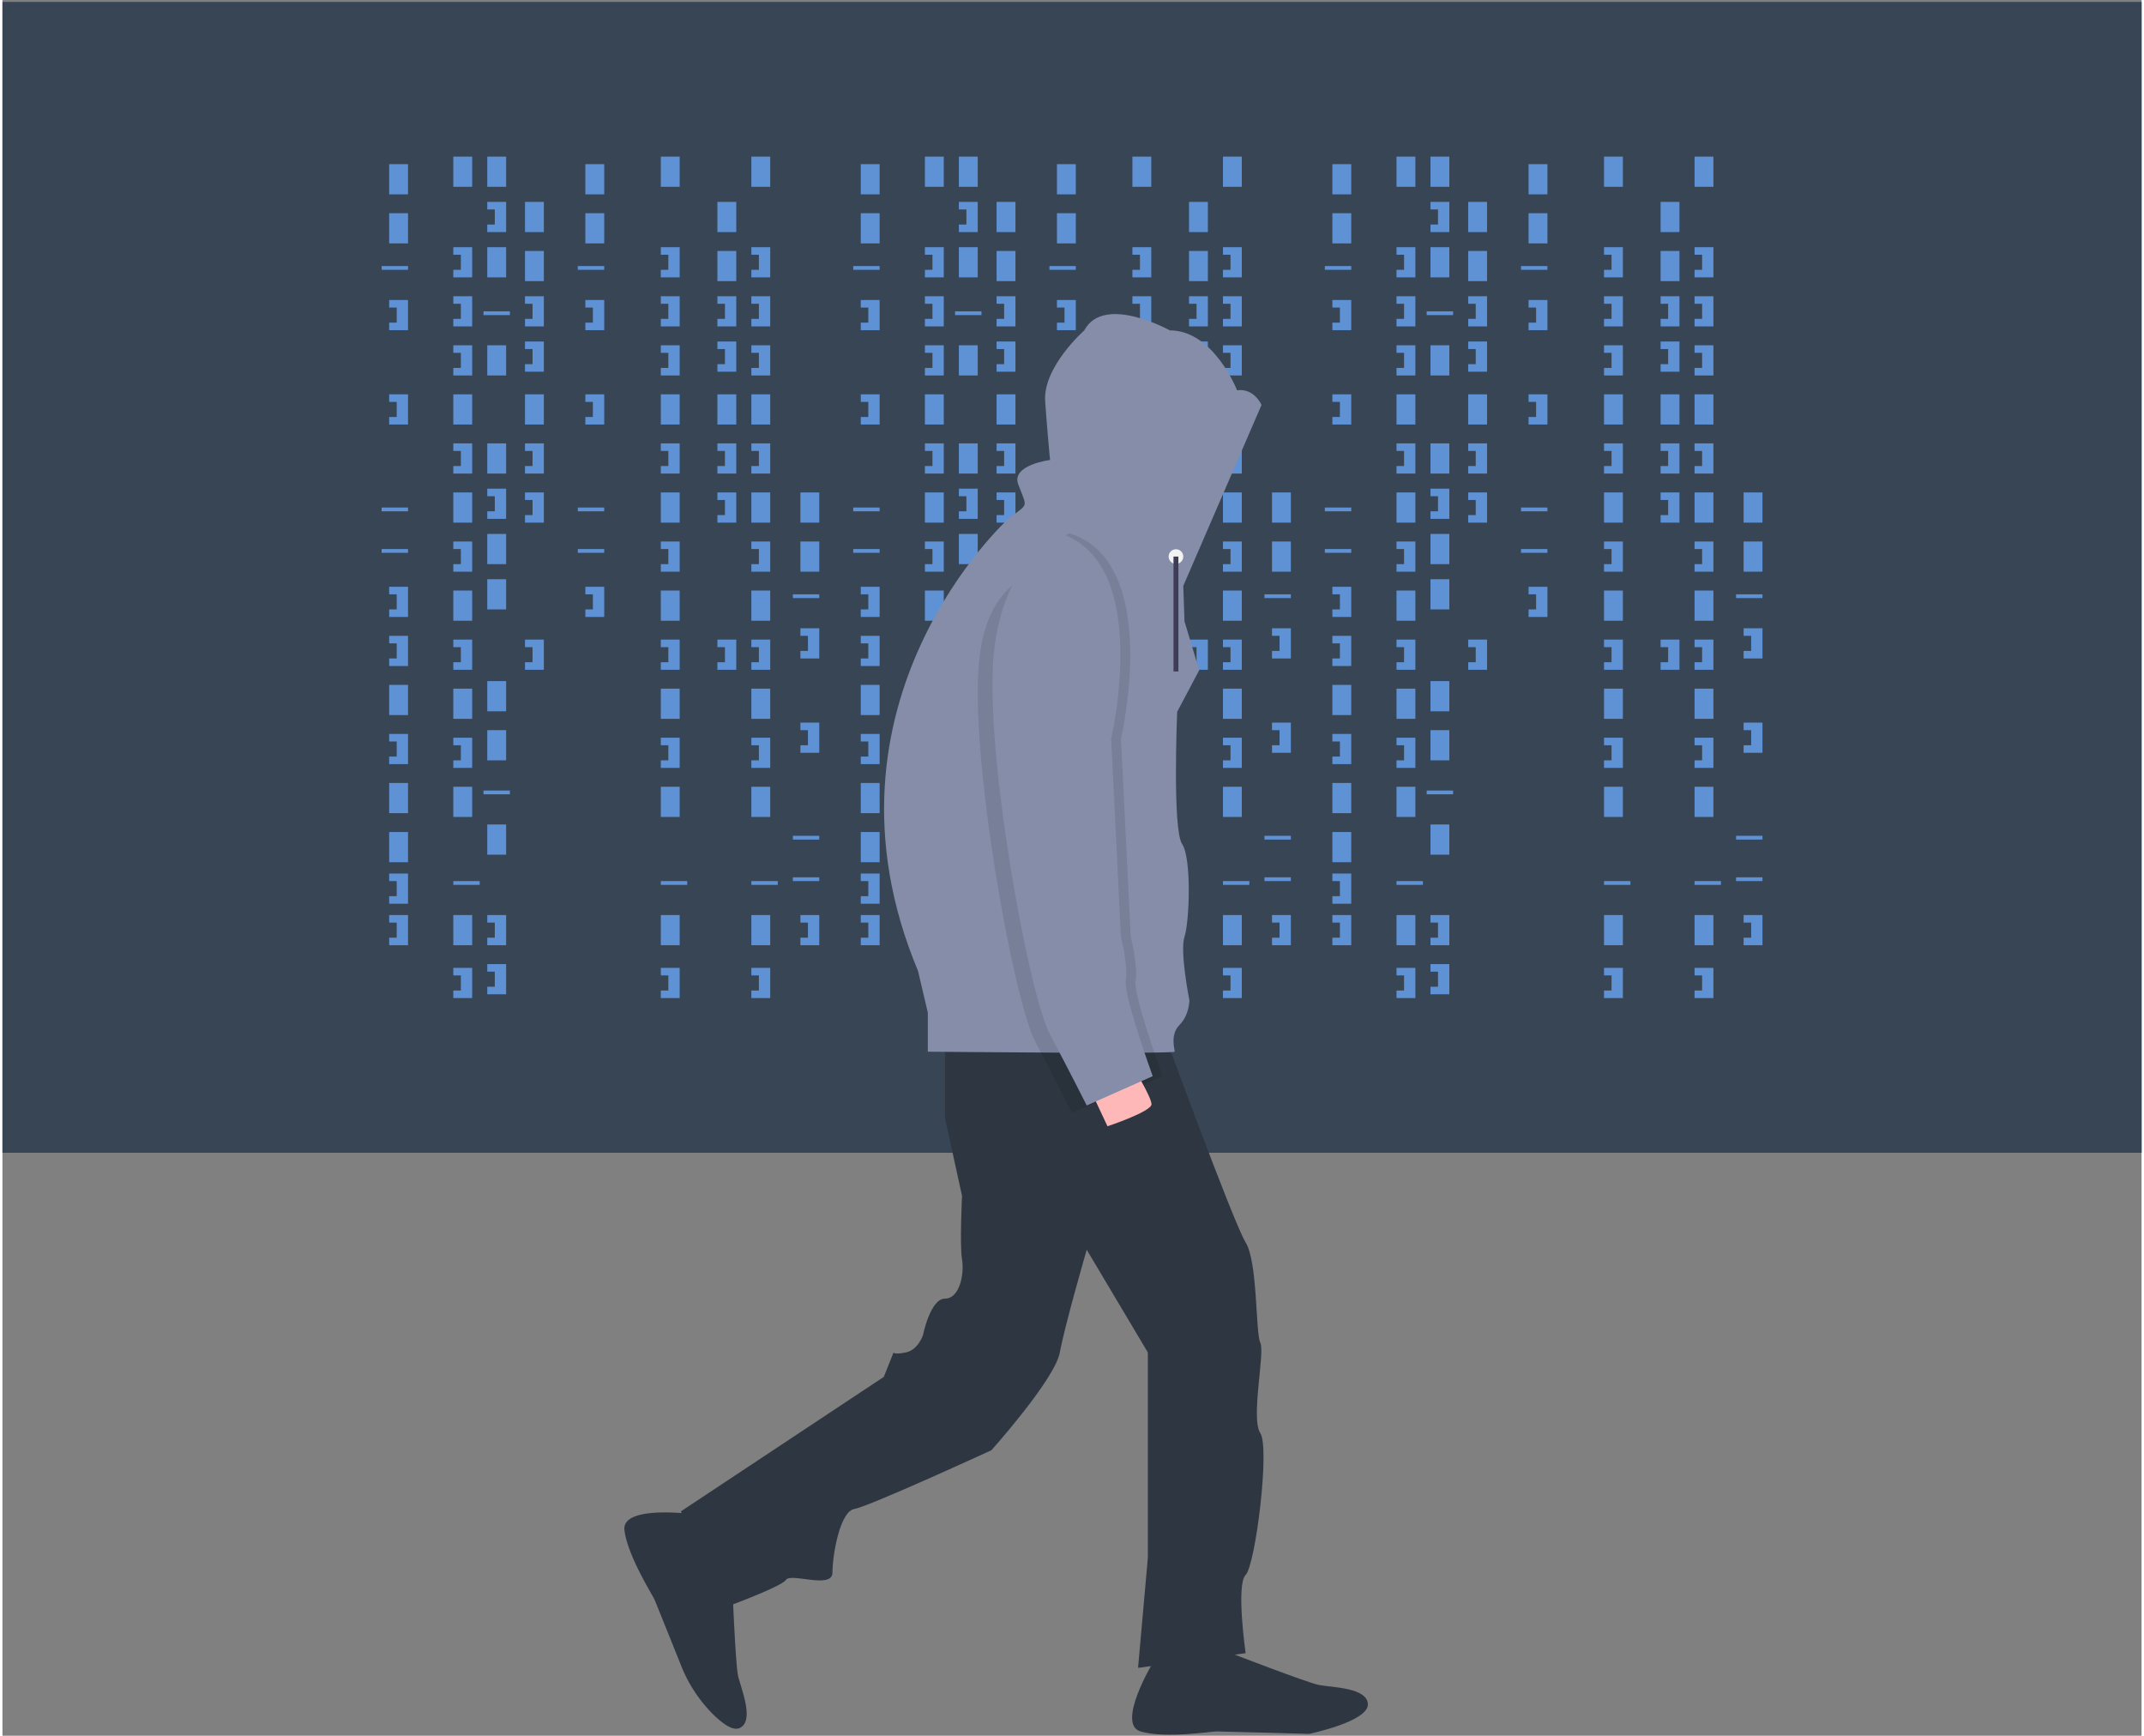 <?xml version="1.0" encoding="utf-8"?>
<svg id="a3f4169a-5e5e-4255-abcc-1b8759c50498" width="876" height="709.089" viewBox="0 -0.782 874.96 709.871" xmlns="http://www.w3.org/2000/svg">
  <rect x="0" y="-0.782" width="874.96" height="709.871" fill="#808080" stroke="none"/>
  <title>hacker_mind</title>
  <rect width="875" height="470.679" style="fill: rgb(56, 69, 85);">
    <title>Screen</title>
  </rect>
  <g style="">
    <title>Fragments</title>
    <rect x="158.179" y="66.358" width="7.716" height="12.346" style="fill: rgb(94, 146, 213);"/>
    <rect x="184.414" y="63.272" width="7.716" height="12.346" style="fill: rgb(94, 146, 213);"/>
    <rect x="198.302" y="63.272" width="7.716" height="12.346" style="fill: rgb(94, 146, 213);"/>
    <rect x="198.302" y="100.309" width="7.716" height="12.346" style="fill: rgb(94, 146, 213);"/>
    <rect x="213.735" y="81.79" width="7.716" height="12.346" style="fill: rgb(94, 146, 213);"/>
    <rect x="213.735" y="101.852" width="7.716" height="12.346" style="fill: rgb(94, 146, 213);"/>
    <rect x="198.302" y="140.432" width="7.716" height="12.346" style="fill: rgb(94, 146, 213);"/>
    <rect x="213.735" y="160.494" width="7.716" height="12.346" style="fill: rgb(94, 146, 213);"/>
    <rect x="198.302" y="236.111" width="7.716" height="12.346" style="fill: rgb(94, 146, 213);"/>
    <rect x="184.414" y="160.494" width="7.716" height="12.346" style="fill: rgb(94, 146, 213);"/>
    <rect x="158.179" y="86.42" width="7.716" height="12.346" style="fill: rgb(94, 146, 213);"/>
    <rect x="158.179" y="279.321" width="7.716" height="12.346" style="fill: rgb(94, 146, 213);"/>
    <rect x="158.179" y="319.444" width="7.716" height="12.346" style="fill: rgb(94, 146, 213);"/>
    <rect x="158.179" y="339.506" width="7.716" height="12.346" style="fill: rgb(94, 146, 213);"/>
    <rect x="155.093" y="108.025" width="10.802" height="1.543" style="fill: rgb(94, 146, 213);"/>
    <rect x="196.759" y="126.543" width="10.802" height="1.543" style="fill: rgb(94, 146, 213);"/>
    <rect x="155.093" y="206.79" width="10.802" height="1.543" style="fill: rgb(94, 146, 213);"/>
    <rect x="155.093" y="223.765" width="10.802" height="1.543" style="fill: rgb(94, 146, 213);"/>
    <rect x="196.759" y="322.531" width="10.802" height="1.543" style="fill: rgb(94, 146, 213);"/>
    <rect x="184.414" y="359.568" width="10.802" height="1.543" style="fill: rgb(94, 146, 213);"/>
    <polygon points="158.179 121.914 158.179 125 161.265 125 161.265 131.173 158.179 131.173 158.179 134.259 165.895 134.259 165.895 121.914 158.179 121.914" style="fill: rgb(94, 146, 213);"/>
    <polygon points="184.414 100.309 184.414 103.395 187.5 103.395 187.5 109.568 184.414 109.568 184.414 112.654 192.13 112.654 192.13 100.309 184.414 100.309" style="fill: rgb(94, 146, 213);"/>
    <polygon points="213.735 120.37 213.735 123.457 216.821 123.457 216.821 129.63 213.735 129.63 213.735 132.716 221.451 132.716 221.451 120.37 213.735 120.37" style="fill: rgb(94, 146, 213);"/>
    <polygon points="213.735 180.556 213.735 183.642 216.821 183.642 216.821 189.815 213.735 189.815 213.735 192.901 221.451 192.901 221.451 180.556 213.735 180.556" style="fill: rgb(94, 146, 213);"/>
    <polygon points="213.735 200.617 213.735 203.704 216.821 203.704 216.821 209.877 213.735 209.877 213.735 212.963 221.451 212.963 221.451 200.617 213.735 200.617" style="fill: rgb(94, 146, 213);"/>
    <polygon points="213.735 138.889 213.735 141.975 216.821 141.975 216.821 148.148 213.735 148.148 213.735 151.235 221.451 151.235 221.451 138.889 213.735 138.889" style="fill: rgb(94, 146, 213);"/>
    <polygon points="198.302 81.79 198.302 84.877 201.389 84.877 201.389 91.049 198.302 91.049 198.302 94.136 206.019 94.136 206.019 81.79 198.302 81.79" style="fill: rgb(94, 146, 213);"/>
    <rect x="198.302" y="180.556" width="7.716" height="12.346" style="fill: rgb(94, 146, 213);"/>
    <rect x="198.302" y="217.593" width="7.716" height="12.346" style="fill: rgb(94, 146, 213);"/>
    <polygon points="198.302 199.074 198.302 202.16 201.389 202.16 201.389 208.333 198.302 208.333 198.302 211.42 206.019 211.42 206.019 199.074 198.302 199.074" style="fill: rgb(94, 146, 213);"/>
    <polygon points="184.414 120.37 184.414 123.457 187.5 123.457 187.5 129.63 184.414 129.63 184.414 132.716 192.13 132.716 192.13 120.37 184.414 120.37" style="fill: rgb(94, 146, 213);"/>
    <polygon points="184.414 140.432 184.414 143.519 187.5 143.519 187.5 149.691 184.414 149.691 184.414 152.778 192.13 152.778 192.13 140.432 184.414 140.432" style="fill: rgb(94, 146, 213);"/>
    <rect x="184.414" y="200.617" width="7.716" height="12.346" style="fill: rgb(94, 146, 213);"/>
    <polygon points="184.414 180.556 184.414 183.642 187.5 183.642 187.5 189.815 184.414 189.815 184.414 192.901 192.13 192.901 192.13 180.556 184.414 180.556" style="fill: rgb(94, 146, 213);"/>
    <rect x="184.414" y="240.741" width="7.716" height="12.346" style="fill: rgb(94, 146, 213);"/>
    <polygon points="184.414 220.679 184.414 223.765 187.5 223.765 187.5 229.938 184.414 229.938 184.414 233.025 192.13 233.025 192.13 220.679 184.414 220.679" style="fill: rgb(94, 146, 213);"/>
    <rect x="184.414" y="280.864" width="7.716" height="12.346" style="fill: rgb(94, 146, 213);"/>
    <rect x="198.302" y="277.778" width="7.716" height="12.346" style="fill: rgb(94, 146, 213);"/>
    <polygon points="184.414 260.802 184.414 263.889 187.5 263.889 187.5 270.062 184.414 270.062 184.414 273.148 192.13 273.148 192.13 260.802 184.414 260.802" style="fill: rgb(94, 146, 213);"/>
    <polygon points="213.735 260.802 213.735 263.889 216.821 263.889 216.821 270.062 213.735 270.062 213.735 273.148 221.451 273.148 221.451 260.802 213.735 260.802" style="fill: rgb(94, 146, 213);"/>
    <rect x="292.438" y="81.79" width="7.716" height="12.346" style="fill: rgb(94, 146, 213);"/>
    <rect x="292.438" y="101.852" width="7.716" height="12.346" style="fill: rgb(94, 146, 213);"/>
    <rect x="292.438" y="160.494" width="7.716" height="12.346" style="fill: rgb(94, 146, 213);"/>
    <polygon points="292.438 120.37 292.438 123.457 295.525 123.457 295.525 129.63 292.438 129.63 292.438 132.716 300.154 132.716 300.154 120.37 292.438 120.37" style="fill: rgb(94, 146, 213);"/>
    <polygon points="292.438 180.556 292.438 183.642 295.525 183.642 295.525 189.815 292.438 189.815 292.438 192.901 300.154 192.901 300.154 180.556 292.438 180.556" style="fill: rgb(94, 146, 213);"/>
    <polygon points="292.438 200.617 292.438 203.704 295.525 203.704 295.525 209.877 292.438 209.877 292.438 212.963 300.154 212.963 300.154 200.617 292.438 200.617" style="fill: rgb(94, 146, 213);"/>
    <polygon points="292.438 138.889 292.438 141.975 295.525 141.975 295.525 148.148 292.438 148.148 292.438 151.235 300.154 151.235 300.154 138.889 292.438 138.889" style="fill: rgb(94, 146, 213);"/>
    <polygon points="292.438 260.802 292.438 263.889 295.525 263.889 295.525 270.062 292.438 270.062 292.438 273.148 300.154 273.148 300.154 260.802 292.438 260.802" style="fill: rgb(94, 146, 213);"/>
    <rect x="184.414" y="320.988" width="7.716" height="12.346" style="fill: rgb(94, 146, 213);"/>
    <rect x="198.302" y="297.84" width="7.716" height="12.346" style="fill: rgb(94, 146, 213);"/>
    <rect x="184.414" y="373.457" width="7.716" height="12.346" style="fill: rgb(94, 146, 213);"/>
    <rect x="198.302" y="336.42" width="7.716" height="12.346" style="fill: rgb(94, 146, 213);"/>
    <polygon points="184.414 300.926 184.414 304.012 187.5 304.012 187.5 310.185 184.414 310.185 184.414 313.272 192.13 313.272 192.13 300.926 184.414 300.926" style="fill: rgb(94, 146, 213);"/>
    <polygon points="184.414 395.062 184.414 398.148 187.5 398.148 187.5 404.321 184.414 404.321 184.414 407.407 192.13 407.407 192.13 395.062 184.414 395.062" style="fill: rgb(94, 146, 213);"/>
    <rect x="269.29" y="63.272" width="7.716" height="12.346" style="fill: rgb(94, 146, 213);"/>
    <rect x="269.29" y="160.494" width="7.716" height="12.346" style="fill: rgb(94, 146, 213);"/>
    <rect x="269.29" y="359.568" width="10.802" height="1.543" style="fill: rgb(94, 146, 213);"/>
    <polygon points="269.29 100.309 269.29 103.395 272.377 103.395 272.377 109.568 269.29 109.568 269.29 112.654 277.006 112.654 277.006 100.309 269.29 100.309" style="fill: rgb(94, 146, 213);"/>
    <polygon points="269.29 120.37 269.29 123.457 272.377 123.457 272.377 129.63 269.29 129.63 269.29 132.716 277.006 132.716 277.006 120.37 269.29 120.37" style="fill: rgb(94, 146, 213);"/>
    <polygon points="269.29 140.432 269.29 143.519 272.377 143.519 272.377 149.691 269.29 149.691 269.29 152.778 277.006 152.778 277.006 140.432 269.29 140.432" style="fill: rgb(94, 146, 213);"/>
    <rect x="269.29" y="200.617" width="7.716" height="12.346" style="fill: rgb(94, 146, 213);"/>
    <polygon points="269.29 180.556 269.29 183.642 272.377 183.642 272.377 189.815 269.29 189.815 269.29 192.901 277.006 192.901 277.006 180.556 269.29 180.556" style="fill: rgb(94, 146, 213);"/>
    <rect x="269.29" y="240.741" width="7.716" height="12.346" style="fill: rgb(94, 146, 213);"/>
    <polygon points="269.29 220.679 269.29 223.765 272.377 223.765 272.377 229.938 269.29 229.938 269.29 233.025 277.006 233.025 277.006 220.679 269.29 220.679" style="fill: rgb(94, 146, 213);"/>
    <rect x="269.29" y="280.864" width="7.716" height="12.346" style="fill: rgb(94, 146, 213);"/>
    <polygon points="269.29 260.802 269.29 263.889 272.377 263.889 272.377 270.062 269.29 270.062 269.29 273.148 277.006 273.148 277.006 260.802 269.29 260.802" style="fill: rgb(94, 146, 213);"/>
    <rect x="269.29" y="320.988" width="7.716" height="12.346" style="fill: rgb(94, 146, 213);"/>
    <rect x="269.29" y="373.457" width="7.716" height="12.346" style="fill: rgb(94, 146, 213);"/>
    <polygon points="269.29 300.926 269.29 304.012 272.377 304.012 272.377 310.185 269.29 310.185 269.29 313.272 277.006 313.272 277.006 300.926 269.29 300.926" style="fill: rgb(94, 146, 213);"/>
    <polygon points="269.29 395.062 269.29 398.148 272.377 398.148 272.377 404.321 269.29 404.321 269.29 407.407 277.006 407.407 277.006 395.062 269.29 395.062" style="fill: rgb(94, 146, 213);"/>
    <rect x="306.327" y="63.272" width="7.716" height="12.346" style="fill: rgb(94, 146, 213);"/>
    <rect x="306.327" y="160.494" width="7.716" height="12.346" style="fill: rgb(94, 146, 213);"/>
    <rect x="306.327" y="359.568" width="10.802" height="1.543" style="fill: rgb(94, 146, 213);"/>
    <polygon points="306.327 100.309 306.327 103.395 309.414 103.395 309.414 109.568 306.327 109.568 306.327 112.654 314.043 112.654 314.043 100.309 306.327 100.309" style="fill: rgb(94, 146, 213);"/>
    <polygon points="306.327 120.37 306.327 123.457 309.414 123.457 309.414 129.63 306.327 129.63 306.327 132.716 314.043 132.716 314.043 120.37 306.327 120.37" style="fill: rgb(94, 146, 213);"/>
    <polygon points="306.327 140.432 306.327 143.519 309.414 143.519 309.414 149.691 306.327 149.691 306.327 152.778 314.043 152.778 314.043 140.432 306.327 140.432" style="fill: rgb(94, 146, 213);"/>
    <rect x="306.327" y="200.617" width="7.716" height="12.346" style="fill: rgb(94, 146, 213);"/>
    <polygon points="306.327 180.556 306.327 183.642 309.414 183.642 309.414 189.815 306.327 189.815 306.327 192.901 314.043 192.901 314.043 180.556 306.327 180.556" style="fill: rgb(94, 146, 213);"/>
    <rect x="306.327" y="240.741" width="7.716" height="12.346" style="fill: rgb(94, 146, 213);"/>
    <polygon points="306.327 220.679 306.327 223.765 309.414 223.765 309.414 229.938 306.327 229.938 306.327 233.025 314.043 233.025 314.043 220.679 306.327 220.679" style="fill: rgb(94, 146, 213);"/>
    <rect x="306.327" y="280.864" width="7.716" height="12.346" style="fill: rgb(94, 146, 213);"/>
    <polygon points="306.327 260.802 306.327 263.889 309.414 263.889 309.414 270.062 306.327 270.062 306.327 273.148 314.043 273.148 314.043 260.802 306.327 260.802" style="fill: rgb(94, 146, 213);"/>
    <rect x="306.327" y="320.988" width="7.716" height="12.346" style="fill: rgb(94, 146, 213);"/>
    <rect x="306.327" y="373.457" width="7.716" height="12.346" style="fill: rgb(94, 146, 213);"/>
    <polygon points="306.327 300.926 306.327 304.012 309.414 304.012 309.414 310.185 306.327 310.185 306.327 313.272 314.043 313.272 314.043 300.926 306.327 300.926" style="fill: rgb(94, 146, 213);"/>
    <polygon points="306.327 395.062 306.327 398.148 309.414 398.148 309.414 404.321 306.327 404.321 306.327 407.407 314.043 407.407 314.043 395.062 306.327 395.062" style="fill: rgb(94, 146, 213);"/>
    <polygon points="198.302 373.457 198.302 376.543 201.389 376.543 201.389 382.716 198.302 382.716 198.302 385.802 206.019 385.802 206.019 373.457 198.302 373.457" style="fill: rgb(94, 146, 213);"/>
    <polygon points="198.302 393.519 198.302 396.605 201.389 396.605 201.389 402.778 198.302 402.778 198.302 405.864 206.019 405.864 206.019 393.519 198.302 393.519" style="fill: rgb(94, 146, 213);"/>
    <polygon points="158.179 160.494 158.179 163.58 161.265 163.58 161.265 169.753 158.179 169.753 158.179 172.84 165.895 172.84 165.895 160.494 158.179 160.494" style="fill: rgb(94, 146, 213);"/>
    <polygon points="158.179 239.198 158.179 242.284 161.265 242.284 161.265 248.457 158.179 248.457 158.179 251.543 165.895 251.543 165.895 239.198 158.179 239.198" style="fill: rgb(94, 146, 213);"/>
    <polygon points="158.179 259.259 158.179 262.346 161.265 262.346 161.265 268.519 158.179 268.519 158.179 271.605 165.895 271.605 165.895 259.259 158.179 259.259" style="fill: rgb(94, 146, 213);"/>
    <polygon points="158.179 299.383 158.179 302.469 161.265 302.469 161.265 308.642 158.179 308.642 158.179 311.728 165.895 311.728 165.895 299.383 158.179 299.383" style="fill: rgb(94, 146, 213);"/>
    <polygon points="158.179 356.481 158.179 359.568 161.265 359.568 161.265 365.741 158.179 365.741 158.179 368.827 165.895 368.827 165.895 356.481 158.179 356.481" style="fill: rgb(94, 146, 213);"/>
    <polygon points="158.179 373.457 158.179 376.543 161.265 376.543 161.265 382.716 158.179 382.716 158.179 385.802 165.895 385.802 165.895 373.457 158.179 373.457" style="fill: rgb(94, 146, 213);"/>
    <rect x="238.426" y="66.358" width="7.716" height="12.346" style="fill: rgb(94, 146, 213);"/>
    <rect x="238.426" y="86.42" width="7.716" height="12.346" style="fill: rgb(94, 146, 213);"/>
    <rect x="235.34" y="108.025" width="10.802" height="1.543" style="fill: rgb(94, 146, 213);"/>
    <rect x="235.34" y="206.79" width="10.802" height="1.543" style="fill: rgb(94, 146, 213);"/>
    <rect x="235.34" y="223.765" width="10.802" height="1.543" style="fill: rgb(94, 146, 213);"/>
    <polygon points="238.426 121.914 238.426 125 241.512 125 241.512 131.173 238.426 131.173 238.426 134.259 246.142 134.259 246.142 121.914 238.426 121.914" style="fill: rgb(94, 146, 213);"/>
    <polygon points="238.426 160.494 238.426 163.58 241.512 163.58 241.512 169.753 238.426 169.753 238.426 172.84 246.142 172.84 246.142 160.494 238.426 160.494" style="fill: rgb(94, 146, 213);"/>
    <polygon points="238.426 239.198 238.426 242.284 241.512 242.284 241.512 248.457 238.426 248.457 238.426 251.543 246.142 251.543 246.142 239.198 238.426 239.198" style="fill: rgb(94, 146, 213);"/>
    <rect x="326.389" y="200.617" width="7.716" height="12.346" style="fill: rgb(94, 146, 213);"/>
    <rect x="326.389" y="220.679" width="7.716" height="12.346" style="fill: rgb(94, 146, 213);"/>
    <rect x="323.302" y="242.284" width="10.802" height="1.543" style="fill: rgb(94, 146, 213);"/>
    <rect x="323.302" y="341.049" width="10.802" height="1.543" style="fill: rgb(94, 146, 213);"/>
    <rect x="323.302" y="358.025" width="10.802" height="1.543" style="fill: rgb(94, 146, 213);"/>
    <polygon points="326.389 256.173 326.389 259.259 329.475 259.259 329.475 265.432 326.389 265.432 326.389 268.519 334.105 268.519 334.105 256.173 326.389 256.173" style="fill: rgb(94, 146, 213);"/>
    <polygon points="326.389 294.753 326.389 297.84 329.475 297.84 329.475 304.012 326.389 304.012 326.389 307.099 334.105 307.099 334.105 294.753 326.389 294.753" style="fill: rgb(94, 146, 213);"/>
    <polygon points="326.389 373.457 326.389 376.543 329.475 376.543 329.475 382.716 326.389 382.716 326.389 385.802 334.105 385.802 334.105 373.457 326.389 373.457" style="fill: rgb(94, 146, 213);"/>
    <rect x="351.08" y="66.358" width="7.716" height="12.346" style="fill: rgb(94, 146, 213);"/>
    <rect x="377.315" y="63.272" width="7.716" height="12.346" style="fill: rgb(94, 146, 213);"/>
    <rect x="391.204" y="63.272" width="7.716" height="12.346" style="fill: rgb(94, 146, 213);"/>
    <rect x="391.204" y="100.309" width="7.716" height="12.346" style="fill: rgb(94, 146, 213);"/>
    <rect x="406.636" y="81.79" width="7.716" height="12.346" style="fill: rgb(94, 146, 213);"/>
    <rect x="406.636" y="101.852" width="7.716" height="12.346" style="fill: rgb(94, 146, 213);"/>
    <rect x="391.204" y="140.432" width="7.716" height="12.346" style="fill: rgb(94, 146, 213);"/>
    <rect x="406.636" y="160.494" width="7.716" height="12.346" style="fill: rgb(94, 146, 213);"/>
    <rect x="391.204" y="236.111" width="7.716" height="12.346" style="fill: rgb(94, 146, 213);"/>
    <rect x="377.315" y="160.494" width="7.716" height="12.346" style="fill: rgb(94, 146, 213);"/>
    <rect x="351.08" y="86.42" width="7.716" height="12.346" style="fill: rgb(94, 146, 213);"/>
    <rect x="351.08" y="279.321" width="7.716" height="12.346" style="fill: rgb(94, 146, 213);"/>
    <rect x="351.08" y="319.444" width="7.716" height="12.346" style="fill: rgb(94, 146, 213);"/>
    <rect x="351.08" y="339.506" width="7.716" height="12.346" style="fill: rgb(94, 146, 213);"/>
    <rect x="347.994" y="108.025" width="10.802" height="1.543" style="fill: rgb(94, 146, 213);"/>
    <rect x="389.66" y="126.543" width="10.802" height="1.543" style="fill: rgb(94, 146, 213);"/>
    <rect x="347.994" y="206.79" width="10.802" height="1.543" style="fill: rgb(94, 146, 213);"/>
    <rect x="347.994" y="223.765" width="10.802" height="1.543" style="fill: rgb(94, 146, 213);"/>
    <rect x="389.66" y="322.531" width="10.802" height="1.543" style="fill: rgb(94, 146, 213);"/>
    <rect x="377.315" y="359.568" width="10.802" height="1.543" style="fill: rgb(94, 146, 213);"/>
    <polygon points="351.08 121.914 351.08 125 354.167 125 354.167 131.173 351.08 131.173 351.08 134.259 358.796 134.259 358.796 121.914 351.08 121.914" style="fill: rgb(94, 146, 213);"/>
    <polygon points="377.315 100.309 377.315 103.395 380.401 103.395 380.401 109.568 377.315 109.568 377.315 112.654 385.031 112.654 385.031 100.309 377.315 100.309" style="fill: rgb(94, 146, 213);"/>
    <polygon points="406.636 120.37 406.636 123.457 409.722 123.457 409.722 129.63 406.636 129.63 406.636 132.716 414.352 132.716 414.352 120.37 406.636 120.37" style="fill: rgb(94, 146, 213);"/>
    <polygon points="406.636 180.556 406.636 183.642 409.722 183.642 409.722 189.815 406.636 189.815 406.636 192.901 414.352 192.901 414.352 180.556 406.636 180.556" style="fill: rgb(94, 146, 213);"/>
    <polygon points="406.636 200.617 406.636 203.704 409.722 203.704 409.722 209.877 406.636 209.877 406.636 212.963 414.352 212.963 414.352 200.617 406.636 200.617" style="fill: rgb(94, 146, 213);"/>
    <polygon points="406.636 138.889 406.636 141.975 409.722 141.975 409.722 148.148 406.636 148.148 406.636 151.235 414.352 151.235 414.352 138.889 406.636 138.889" style="fill: rgb(94, 146, 213);"/>
    <polygon points="391.204 81.79 391.204 84.877 394.29 84.877 394.29 91.049 391.204 91.049 391.204 94.136 398.92 94.136 398.92 81.79 391.204 81.79" style="fill: rgb(94, 146, 213);"/>
    <rect x="391.204" y="180.556" width="7.716" height="12.346" style="fill: rgb(94, 146, 213);"/>
    <rect x="391.204" y="217.593" width="7.716" height="12.346" style="fill: rgb(94, 146, 213);"/>
    <polygon points="391.204 199.074 391.204 202.16 394.29 202.16 394.29 208.333 391.204 208.333 391.204 211.42 398.92 211.42 398.92 199.074 391.204 199.074" style="fill: rgb(94, 146, 213);"/>
    <polygon points="377.315 120.37 377.315 123.457 380.401 123.457 380.401 129.63 377.315 129.63 377.315 132.716 385.031 132.716 385.031 120.37 377.315 120.37" style="fill: rgb(94, 146, 213);"/>
    <polygon points="377.315 140.432 377.315 143.519 380.401 143.519 380.401 149.691 377.315 149.691 377.315 152.778 385.031 152.778 385.031 140.432 377.315 140.432" style="fill: rgb(94, 146, 213);"/>
    <rect x="377.315" y="200.617" width="7.716" height="12.346" style="fill: rgb(94, 146, 213);"/>
    <polygon points="377.315 180.556 377.315 183.642 380.401 183.642 380.401 189.815 377.315 189.815 377.315 192.901 385.031 192.901 385.031 180.556 377.315 180.556" style="fill: rgb(94, 146, 213);"/>
    <rect x="377.315" y="240.741" width="7.716" height="12.346" style="fill: rgb(94, 146, 213);"/>
    <polygon points="377.315 220.679 377.315 223.765 380.401 223.765 380.401 229.938 377.315 229.938 377.315 233.025 385.031 233.025 385.031 220.679 377.315 220.679" style="fill: rgb(94, 146, 213);"/>
    <rect x="377.315" y="280.864" width="7.716" height="12.346" style="fill: rgb(94, 146, 213);"/>
    <rect x="391.204" y="277.778" width="7.716" height="12.346" style="fill: rgb(94, 146, 213);"/>
    <polygon points="377.315 260.802 377.315 263.889 380.401 263.889 380.401 270.062 377.315 270.062 377.315 273.148 385.031 273.148 385.031 260.802 377.315 260.802" style="fill: rgb(94, 146, 213);"/>
    <polygon points="406.636 260.802 406.636 263.889 409.722 263.889 409.722 270.062 406.636 270.062 406.636 273.148 414.352 273.148 414.352 260.802 406.636 260.802" style="fill: rgb(94, 146, 213);"/>
    <rect x="485.34" y="81.79" width="7.716" height="12.346" style="fill: rgb(94, 146, 213);"/>
    <rect x="485.34" y="101.852" width="7.716" height="12.346" style="fill: rgb(94, 146, 213);"/>
    <rect x="485.34" y="160.494" width="7.716" height="12.346" style="fill: rgb(94, 146, 213);"/>
    <polygon points="485.34 120.37 485.34 123.457 488.426 123.457 488.426 129.63 485.34 129.63 485.34 132.716 493.056 132.716 493.056 120.37 485.34 120.37" style="fill: rgb(94, 146, 213);"/>
    <polygon points="485.34 180.556 485.34 183.642 488.426 183.642 488.426 189.815 485.34 189.815 485.34 192.901 493.056 192.901 493.056 180.556 485.34 180.556" style="fill: rgb(94, 146, 213);"/>
    <polygon points="485.34 200.617 485.34 203.704 488.426 203.704 488.426 209.877 485.34 209.877 485.34 212.963 493.056 212.963 493.056 200.617 485.34 200.617" style="fill: rgb(94, 146, 213);"/>
    <polygon points="485.34 138.889 485.34 141.975 488.426 141.975 488.426 148.148 485.34 148.148 485.34 151.235 493.056 151.235 493.056 138.889 485.34 138.889" style="fill: rgb(94, 146, 213);"/>
    <polygon points="485.34 260.802 485.34 263.889 488.426 263.889 488.426 270.062 485.34 270.062 485.34 273.148 493.056 273.148 493.056 260.802 485.34 260.802" style="fill: rgb(94, 146, 213);"/>
    <rect x="377.315" y="320.988" width="7.716" height="12.346" style="fill: rgb(94, 146, 213);"/>
    <rect x="391.204" y="297.84" width="7.716" height="12.346" style="fill: rgb(94, 146, 213);"/>
    <rect x="377.315" y="373.457" width="7.716" height="12.346" style="fill: rgb(94, 146, 213);"/>
    <rect x="391.204" y="336.42" width="7.716" height="12.346" style="fill: rgb(94, 146, 213);"/>
    <polygon points="377.315 300.926 377.315 304.012 380.401 304.012 380.401 310.185 377.315 310.185 377.315 313.272 385.031 313.272 385.031 300.926 377.315 300.926" style="fill: rgb(94, 146, 213);"/>
    <polygon points="377.315 395.062 377.315 398.148 380.401 398.148 380.401 404.321 377.315 404.321 377.315 407.407 385.031 407.407 385.031 395.062 377.315 395.062" style="fill: rgb(94, 146, 213);"/>
    <rect x="462.191" y="63.272" width="7.716" height="12.346" style="fill: rgb(94, 146, 213);"/>
    <rect x="462.191" y="160.494" width="7.716" height="12.346" style="fill: rgb(94, 146, 213);"/>
    <rect x="462.191" y="359.568" width="10.802" height="1.543" style="fill: rgb(94, 146, 213);"/>
    <polygon points="462.191 100.309 462.191 103.395 465.278 103.395 465.278 109.568 462.191 109.568 462.191 112.654 469.907 112.654 469.907 100.309 462.191 100.309" style="fill: rgb(94, 146, 213);"/>
    <polygon points="462.191 120.37 462.191 123.457 465.278 123.457 465.278 129.63 462.191 129.63 462.191 132.716 469.907 132.716 469.907 120.37 462.191 120.37" style="fill: rgb(94, 146, 213);"/>
    <polygon points="462.191 140.432 462.191 143.519 465.278 143.519 465.278 149.691 462.191 149.691 462.191 152.778 469.907 152.778 469.907 140.432 462.191 140.432" style="fill: rgb(94, 146, 213);"/>
    <rect x="462.191" y="200.617" width="7.716" height="12.346" style="fill: rgb(94, 146, 213);"/>
    <polygon points="462.191 180.556 462.191 183.642 465.278 183.642 465.278 189.815 462.191 189.815 462.191 192.901 469.907 192.901 469.907 180.556 462.191 180.556" style="fill: rgb(94, 146, 213);"/>
    <rect x="462.191" y="240.741" width="7.716" height="12.346" style="fill: rgb(94, 146, 213);"/>
    <polygon points="462.191 220.679 462.191 223.765 465.278 223.765 465.278 229.938 462.191 229.938 462.191 233.025 469.907 233.025 469.907 220.679 462.191 220.679" style="fill: rgb(94, 146, 213);"/>
    <rect x="462.191" y="280.864" width="7.716" height="12.346" style="fill: rgb(94, 146, 213);"/>
    <polygon points="462.191 260.802 462.191 263.889 465.278 263.889 465.278 270.062 462.191 270.062 462.191 273.148 469.907 273.148 469.907 260.802 462.191 260.802" style="fill: rgb(94, 146, 213);"/>
    <rect x="462.191" y="320.988" width="7.716" height="12.346" style="fill: rgb(94, 146, 213);"/>
    <rect x="462.191" y="373.457" width="7.716" height="12.346" style="fill: rgb(94, 146, 213);"/>
    <polygon points="462.191 300.926 462.191 304.012 465.278 304.012 465.278 310.185 462.191 310.185 462.191 313.272 469.907 313.272 469.907 300.926 462.191 300.926" style="fill: rgb(94, 146, 213);"/>
    <polygon points="462.191 395.062 462.191 398.148 465.278 398.148 465.278 404.321 462.191 404.321 462.191 407.407 469.907 407.407 469.907 395.062 462.191 395.062" style="fill: rgb(94, 146, 213);"/>
    <rect x="499.228" y="63.272" width="7.716" height="12.346" style="fill: rgb(94, 146, 213);"/>
    <rect x="499.228" y="160.494" width="7.716" height="12.346" style="fill: rgb(94, 146, 213);"/>
    <rect x="499.228" y="359.568" width="10.802" height="1.543" style="fill: rgb(94, 146, 213);"/>
    <polygon points="499.228 100.309 499.228 103.395 502.315 103.395 502.315 109.568 499.228 109.568 499.228 112.654 506.944 112.654 506.944 100.309 499.228 100.309" style="fill: rgb(94, 146, 213);"/>
    <polygon points="499.228 120.37 499.228 123.457 502.315 123.457 502.315 129.63 499.228 129.63 499.228 132.716 506.944 132.716 506.944 120.37 499.228 120.37" style="fill: rgb(94, 146, 213);"/>
    <polygon points="499.228 140.432 499.228 143.519 502.315 143.519 502.315 149.691 499.228 149.691 499.228 152.778 506.944 152.778 506.944 140.432 499.228 140.432" style="fill: rgb(94, 146, 213);"/>
    <rect x="499.228" y="200.617" width="7.716" height="12.346" style="fill: rgb(94, 146, 213);"/>
    <polygon points="499.228 180.556 499.228 183.642 502.315 183.642 502.315 189.815 499.228 189.815 499.228 192.901 506.944 192.901 506.944 180.556 499.228 180.556" style="fill: rgb(94, 146, 213);"/>
    <rect x="499.228" y="240.741" width="7.716" height="12.346" style="fill: rgb(94, 146, 213);"/>
    <polygon points="499.228 220.679 499.228 223.765 502.315 223.765 502.315 229.938 499.228 229.938 499.228 233.025 506.944 233.025 506.944 220.679 499.228 220.679" style="fill: rgb(94, 146, 213);"/>
    <rect x="499.228" y="280.864" width="7.716" height="12.346" style="fill: rgb(94, 146, 213);"/>
    <polygon points="499.228 260.802 499.228 263.889 502.315 263.889 502.315 270.062 499.228 270.062 499.228 273.148 506.944 273.148 506.944 260.802 499.228 260.802" style="fill: rgb(94, 146, 213);"/>
    <rect x="499.228" y="320.988" width="7.716" height="12.346" style="fill: rgb(94, 146, 213);"/>
    <rect x="499.228" y="373.457" width="7.716" height="12.346" style="fill: rgb(94, 146, 213);"/>
    <polygon points="499.228 300.926 499.228 304.012 502.315 304.012 502.315 310.185 499.228 310.185 499.228 313.272 506.944 313.272 506.944 300.926 499.228 300.926" style="fill: rgb(94, 146, 213);"/>
    <polygon points="499.228 395.062 499.228 398.148 502.315 398.148 502.315 404.321 499.228 404.321 499.228 407.407 506.944 407.407 506.944 395.062 499.228 395.062" style="fill: rgb(94, 146, 213);"/>
    <polygon points="391.204 373.457 391.204 376.543 394.29 376.543 394.29 382.716 391.204 382.716 391.204 385.802 398.92 385.802 398.92 373.457 391.204 373.457" style="fill: rgb(94, 146, 213);"/>
    <polygon points="391.204 393.519 391.204 396.605 394.29 396.605 394.29 402.778 391.204 402.778 391.204 405.864 398.92 405.864 398.92 393.519 391.204 393.519" style="fill: rgb(94, 146, 213);"/>
    <polygon points="351.08 160.494 351.08 163.58 354.167 163.58 354.167 169.753 351.08 169.753 351.08 172.84 358.796 172.84 358.796 160.494 351.08 160.494" style="fill: rgb(94, 146, 213);"/>
    <polygon points="351.08 239.198 351.08 242.284 354.167 242.284 354.167 248.457 351.08 248.457 351.08 251.543 358.796 251.543 358.796 239.198 351.08 239.198" style="fill: rgb(94, 146, 213);"/>
    <polygon points="351.08 259.259 351.08 262.346 354.167 262.346 354.167 268.519 351.08 268.519 351.08 271.605 358.796 271.605 358.796 259.259 351.08 259.259" style="fill: rgb(94, 146, 213);"/>
    <polygon points="351.08 299.383 351.08 302.469 354.167 302.469 354.167 308.642 351.08 308.642 351.08 311.728 358.796 311.728 358.796 299.383 351.08 299.383" style="fill: rgb(94, 146, 213);"/>
    <polygon points="351.08 356.481 351.08 359.568 354.167 359.568 354.167 365.741 351.08 365.741 351.08 368.827 358.796 368.827 358.796 356.481 351.08 356.481" style="fill: rgb(94, 146, 213);"/>
    <polygon points="351.08 373.457 351.08 376.543 354.167 376.543 354.167 382.716 351.08 382.716 351.08 385.802 358.796 385.802 358.796 373.457 351.08 373.457" style="fill: rgb(94, 146, 213);"/>
    <rect x="431.327" y="66.358" width="7.716" height="12.346" style="fill: rgb(94, 146, 213);"/>
    <rect x="431.327" y="86.42" width="7.716" height="12.346" style="fill: rgb(94, 146, 213);"/>
    <rect x="428.241" y="108.025" width="10.802" height="1.543" style="fill: rgb(94, 146, 213);"/>
    <rect x="428.241" y="206.79" width="10.802" height="1.543" style="fill: rgb(94, 146, 213);"/>
    <rect x="428.241" y="223.765" width="10.802" height="1.543" style="fill: rgb(94, 146, 213);"/>
    <polygon points="431.327 121.914 431.327 125 434.414 125 434.414 131.173 431.327 131.173 431.327 134.259 439.043 134.259 439.043 121.914 431.327 121.914" style="fill: rgb(94, 146, 213);"/>
    <polygon points="431.327 160.494 431.327 163.58 434.414 163.58 434.414 169.753 431.327 169.753 431.327 172.84 439.043 172.84 439.043 160.494 431.327 160.494" style="fill: rgb(94, 146, 213);"/>
    <polygon points="431.327 239.198 431.327 242.284 434.414 242.284 434.414 248.457 431.327 248.457 431.327 251.543 439.043 251.543 439.043 239.198 431.327 239.198" style="fill: rgb(94, 146, 213);"/>
    <rect x="519.29" y="200.617" width="7.716" height="12.346" style="fill: rgb(94, 146, 213);"/>
    <rect x="519.29" y="220.679" width="7.716" height="12.346" style="fill: rgb(94, 146, 213);"/>
    <rect x="516.204" y="242.284" width="10.802" height="1.543" style="fill: rgb(94, 146, 213);"/>
    <rect x="516.204" y="341.049" width="10.802" height="1.543" style="fill: rgb(94, 146, 213);"/>
    <rect x="516.204" y="358.025" width="10.802" height="1.543" style="fill: rgb(94, 146, 213);"/>
    <polygon points="519.29 256.173 519.29 259.259 522.377 259.259 522.377 265.432 519.29 265.432 519.29 268.519 527.006 268.519 527.006 256.173 519.29 256.173" style="fill: rgb(94, 146, 213);"/>
    <polygon points="519.29 294.753 519.29 297.84 522.377 297.84 522.377 304.012 519.29 304.012 519.29 307.099 527.006 307.099 527.006 294.753 519.29 294.753" style="fill: rgb(94, 146, 213);"/>
    <polygon points="519.29 373.457 519.29 376.543 522.377 376.543 522.377 382.716 519.29 382.716 519.29 385.802 527.006 385.802 527.006 373.457 519.29 373.457" style="fill: rgb(94, 146, 213);"/>
    <rect x="543.982" y="66.358" width="7.716" height="12.346" style="fill: rgb(94, 146, 213);"/>
    <rect x="570.216" y="63.272" width="7.716" height="12.346" style="fill: rgb(94, 146, 213);"/>
    <rect x="584.105" y="63.272" width="7.716" height="12.346" style="fill: rgb(94, 146, 213);"/>
    <rect x="584.105" y="100.309" width="7.716" height="12.346" style="fill: rgb(94, 146, 213);"/>
    <rect x="599.537" y="81.79" width="7.716" height="12.346" style="fill: rgb(94, 146, 213);"/>
    <rect x="599.537" y="101.852" width="7.716" height="12.346" style="fill: rgb(94, 146, 213);"/>
    <rect x="584.105" y="140.432" width="7.716" height="12.346" style="fill: rgb(94, 146, 213);"/>
    <rect x="599.537" y="160.494" width="7.716" height="12.346" style="fill: rgb(94, 146, 213);"/>
    <rect x="584.105" y="236.111" width="7.716" height="12.346" style="fill: rgb(94, 146, 213);"/>
    <rect x="570.216" y="160.494" width="7.716" height="12.346" style="fill: rgb(94, 146, 213);"/>
    <rect x="543.982" y="86.42" width="7.716" height="12.346" style="fill: rgb(94, 146, 213);"/>
    <rect x="543.982" y="279.321" width="7.716" height="12.346" style="fill: rgb(94, 146, 213);"/>
    <rect x="543.982" y="319.444" width="7.716" height="12.346" style="fill: rgb(94, 146, 213);"/>
    <rect x="543.982" y="339.506" width="7.716" height="12.346" style="fill: rgb(94, 146, 213);"/>
    <rect x="540.895" y="108.025" width="10.802" height="1.543" style="fill: rgb(94, 146, 213);"/>
    <rect x="582.562" y="126.543" width="10.802" height="1.543" style="fill: rgb(94, 146, 213);"/>
    <rect x="540.895" y="206.79" width="10.802" height="1.543" style="fill: rgb(94, 146, 213);"/>
    <rect x="540.895" y="223.765" width="10.802" height="1.543" style="fill: rgb(94, 146, 213);"/>
    <rect x="582.562" y="322.531" width="10.802" height="1.543" style="fill: rgb(94, 146, 213);"/>
    <rect x="570.216" y="359.568" width="10.802" height="1.543" style="fill: rgb(94, 146, 213);"/>
    <polygon points="543.981 121.914 543.981 125 547.068 125 547.068 131.173 543.981 131.173 543.981 134.259 551.698 134.259 551.698 121.914 543.981 121.914" style="fill: rgb(94, 146, 213);"/>
    <polygon points="570.216 100.309 570.216 103.395 573.302 103.395 573.302 109.568 570.216 109.568 570.216 112.654 577.932 112.654 577.932 100.309 570.216 100.309" style="fill: rgb(94, 146, 213);"/>
    <polygon points="599.537 120.37 599.537 123.457 602.623 123.457 602.623 129.63 599.537 129.63 599.537 132.716 607.253 132.716 607.253 120.37 599.537 120.37" style="fill: rgb(94, 146, 213);"/>
    <polygon points="599.537 180.556 599.537 183.642 602.623 183.642 602.623 189.815 599.537 189.815 599.537 192.901 607.253 192.901 607.253 180.556 599.537 180.556" style="fill: rgb(94, 146, 213);"/>
    <polygon points="599.537 200.617 599.537 203.704 602.623 203.704 602.623 209.877 599.537 209.877 599.537 212.963 607.253 212.963 607.253 200.617 599.537 200.617" style="fill: rgb(94, 146, 213);"/>
    <polygon points="599.537 138.889 599.537 141.975 602.623 141.975 602.623 148.148 599.537 148.148 599.537 151.235 607.253 151.235 607.253 138.889 599.537 138.889" style="fill: rgb(94, 146, 213);"/>
    <polygon points="584.105 81.79 584.105 84.877 587.191 84.877 587.191 91.049 584.105 91.049 584.105 94.136 591.821 94.136 591.821 81.79 584.105 81.79" style="fill: rgb(94, 146, 213);"/>
    <rect x="584.105" y="180.556" width="7.716" height="12.346" style="fill: rgb(94, 146, 213);"/>
    <rect x="584.105" y="217.593" width="7.716" height="12.346" style="fill: rgb(94, 146, 213);"/>
    <polygon points="584.105 199.074 584.105 202.16 587.191 202.16 587.191 208.333 584.105 208.333 584.105 211.42 591.821 211.42 591.821 199.074 584.105 199.074" style="fill: rgb(94, 146, 213);"/>
    <polygon points="570.216 120.37 570.216 123.457 573.302 123.457 573.302 129.63 570.216 129.63 570.216 132.716 577.932 132.716 577.932 120.37 570.216 120.37" style="fill: rgb(94, 146, 213);"/>
    <polygon points="570.216 140.432 570.216 143.519 573.302 143.519 573.302 149.691 570.216 149.691 570.216 152.778 577.932 152.778 577.932 140.432 570.216 140.432" style="fill: rgb(94, 146, 213);"/>
    <rect x="570.216" y="200.617" width="7.716" height="12.346" style="fill: rgb(94, 146, 213);"/>
    <polygon points="570.216 180.556 570.216 183.642 573.302 183.642 573.302 189.815 570.216 189.815 570.216 192.901 577.932 192.901 577.932 180.556 570.216 180.556" style="fill: rgb(94, 146, 213);"/>
    <rect x="570.216" y="240.741" width="7.716" height="12.346" style="fill: rgb(94, 146, 213);"/>
    <polygon points="570.216 220.679 570.216 223.765 573.302 223.765 573.302 229.938 570.216 229.938 570.216 233.025 577.932 233.025 577.932 220.679 570.216 220.679" style="fill: rgb(94, 146, 213);"/>
    <rect x="570.216" y="280.864" width="7.716" height="12.346" style="fill: rgb(94, 146, 213);"/>
    <rect x="584.105" y="277.778" width="7.716" height="12.346" style="fill: rgb(94, 146, 213);"/>
    <polygon points="570.216 260.802 570.216 263.889 573.302 263.889 573.302 270.062 570.216 270.062 570.216 273.148 577.932 273.148 577.932 260.802 570.216 260.802" style="fill: rgb(94, 146, 213);"/>
    <polygon points="599.537 260.802 599.537 263.889 602.623 263.889 602.623 270.062 599.537 270.062 599.537 273.148 607.253 273.148 607.253 260.802 599.537 260.802" style="fill: rgb(94, 146, 213);"/>
    <rect x="678.241" y="81.79" width="7.716" height="12.346" style="fill: rgb(94, 146, 213);"/>
    <rect x="678.241" y="101.852" width="7.716" height="12.346" style="fill: rgb(94, 146, 213);"/>
    <rect x="678.241" y="160.494" width="7.716" height="12.346" style="fill: rgb(94, 146, 213);"/>
    <polygon points="678.241 120.37 678.241 123.457 681.327 123.457 681.327 129.63 678.241 129.63 678.241 132.716 685.957 132.716 685.957 120.37 678.241 120.37" style="fill: rgb(94, 146, 213);"/>
    <polygon points="678.241 180.556 678.241 183.642 681.327 183.642 681.327 189.815 678.241 189.815 678.241 192.901 685.957 192.901 685.957 180.556 678.241 180.556" style="fill: rgb(94, 146, 213);"/>
    <polygon points="678.241 200.617 678.241 203.704 681.327 203.704 681.327 209.877 678.241 209.877 678.241 212.963 685.957 212.963 685.957 200.617 678.241 200.617" style="fill: rgb(94, 146, 213);"/>
    <polygon points="678.241 138.889 678.241 141.975 681.327 141.975 681.327 148.148 678.241 148.148 678.241 151.235 685.957 151.235 685.957 138.889 678.241 138.889" style="fill: rgb(94, 146, 213);"/>
    <polygon points="678.241 260.802 678.241 263.889 681.327 263.889 681.327 270.062 678.241 270.062 678.241 273.148 685.957 273.148 685.957 260.802 678.241 260.802" style="fill: rgb(94, 146, 213);"/>
    <rect x="570.216" y="320.988" width="7.716" height="12.346" style="fill: rgb(94, 146, 213);"/>
    <rect x="584.105" y="297.84" width="7.716" height="12.346" style="fill: rgb(94, 146, 213);"/>
    <rect x="570.216" y="373.457" width="7.716" height="12.346" style="fill: rgb(94, 146, 213);"/>
    <rect x="584.105" y="336.42" width="7.716" height="12.346" style="fill: rgb(94, 146, 213);"/>
    <polygon points="570.216 300.926 570.216 304.012 573.302 304.012 573.302 310.185 570.216 310.185 570.216 313.272 577.932 313.272 577.932 300.926 570.216 300.926" style="fill: rgb(94, 146, 213);"/>
    <polygon points="570.216 395.062 570.216 398.148 573.302 398.148 573.302 404.321 570.216 404.321 570.216 407.407 577.932 407.407 577.932 395.062 570.216 395.062" style="fill: rgb(94, 146, 213);"/>
    <rect x="655.093" y="63.272" width="7.716" height="12.346" style="fill: rgb(94, 146, 213);"/>
    <rect x="655.093" y="160.494" width="7.716" height="12.346" style="fill: rgb(94, 146, 213);"/>
    <rect x="655.093" y="359.568" width="10.802" height="1.543" style="fill: rgb(94, 146, 213);"/>
    <polygon points="655.093 100.309 655.093 103.395 658.179 103.395 658.179 109.568 655.093 109.568 655.093 112.654 662.809 112.654 662.809 100.309 655.093 100.309" style="fill: rgb(94, 146, 213);"/>
    <polygon points="655.093 120.37 655.093 123.457 658.179 123.457 658.179 129.63 655.093 129.63 655.093 132.716 662.809 132.716 662.809 120.37 655.093 120.37" style="fill: rgb(94, 146, 213);"/>
    <polygon points="655.093 140.432 655.093 143.519 658.179 143.519 658.179 149.691 655.093 149.691 655.093 152.778 662.809 152.778 662.809 140.432 655.093 140.432" style="fill: rgb(94, 146, 213);"/>
    <rect x="655.093" y="200.617" width="7.716" height="12.346" style="fill: rgb(94, 146, 213);"/>
    <polygon points="655.093 180.556 655.093 183.642 658.179 183.642 658.179 189.815 655.093 189.815 655.093 192.901 662.809 192.901 662.809 180.556 655.093 180.556" style="fill: rgb(94, 146, 213);"/>
    <rect x="655.093" y="240.741" width="7.716" height="12.346" style="fill: rgb(94, 146, 213);"/>
    <polygon points="655.093 220.679 655.093 223.765 658.179 223.765 658.179 229.938 655.093 229.938 655.093 233.025 662.809 233.025 662.809 220.679 655.093 220.679" style="fill: rgb(94, 146, 213);"/>
    <rect x="655.093" y="280.864" width="7.716" height="12.346" style="fill: rgb(94, 146, 213);"/>
    <polygon points="655.093 260.802 655.093 263.889 658.179 263.889 658.179 270.062 655.093 270.062 655.093 273.148 662.809 273.148 662.809 260.802 655.093 260.802" style="fill: rgb(94, 146, 213);"/>
    <rect x="655.093" y="320.988" width="7.716" height="12.346" style="fill: rgb(94, 146, 213);"/>
    <rect x="655.093" y="373.457" width="7.716" height="12.346" style="fill: rgb(94, 146, 213);"/>
    <polygon points="655.093 300.926 655.093 304.012 658.179 304.012 658.179 310.185 655.093 310.185 655.093 313.272 662.809 313.272 662.809 300.926 655.093 300.926" style="fill: rgb(94, 146, 213);"/>
    <polygon points="655.093 395.062 655.093 398.148 658.179 398.148 658.179 404.321 655.093 404.321 655.093 407.407 662.809 407.407 662.809 395.062 655.093 395.062" style="fill: rgb(94, 146, 213);"/>
    <rect x="692.13" y="63.272" width="7.716" height="12.346" style="fill: rgb(94, 146, 213);"/>
    <rect x="692.13" y="160.494" width="7.716" height="12.346" style="fill: rgb(94, 146, 213);"/>
    <rect x="692.13" y="359.568" width="10.802" height="1.543" style="fill: rgb(94, 146, 213);"/>
    <polygon points="692.13 100.309 692.13 103.395 695.216 103.395 695.216 109.568 692.13 109.568 692.13 112.654 699.846 112.654 699.846 100.309 692.13 100.309" style="fill: rgb(94, 146, 213);"/>
    <polygon points="692.13 120.37 692.13 123.457 695.216 123.457 695.216 129.63 692.13 129.63 692.13 132.716 699.846 132.716 699.846 120.37 692.13 120.37" style="fill: rgb(94, 146, 213);"/>
    <polygon points="692.13 140.432 692.13 143.519 695.216 143.519 695.216 149.691 692.13 149.691 692.13 152.778 699.846 152.778 699.846 140.432 692.13 140.432" style="fill: rgb(94, 146, 213);"/>
    <rect x="692.13" y="200.617" width="7.716" height="12.346" style="fill: rgb(94, 146, 213);"/>
    <polygon points="692.13 180.556 692.13 183.642 695.216 183.642 695.216 189.815 692.13 189.815 692.13 192.901 699.846 192.901 699.846 180.556 692.13 180.556" style="fill: rgb(94, 146, 213);"/>
    <rect x="692.13" y="240.741" width="7.716" height="12.346" style="fill: rgb(94, 146, 213);"/>
    <polygon points="692.13 220.679 692.13 223.765 695.216 223.765 695.216 229.938 692.13 229.938 692.13 233.025 699.846 233.025 699.846 220.679 692.13 220.679" style="fill: rgb(94, 146, 213);"/>
    <rect x="692.13" y="280.864" width="7.716" height="12.346" style="fill: rgb(94, 146, 213);"/>
    <polygon points="692.13 260.802 692.13 263.889 695.216 263.889 695.216 270.062 692.13 270.062 692.13 273.148 699.846 273.148 699.846 260.802 692.13 260.802" style="fill: rgb(94, 146, 213);"/>
    <rect x="692.13" y="320.988" width="7.716" height="12.346" style="fill: rgb(94, 146, 213);"/>
    <rect x="692.13" y="373.457" width="7.716" height="12.346" style="fill: rgb(94, 146, 213);"/>
    <polygon points="692.13 300.926 692.13 304.012 695.216 304.012 695.216 310.185 692.13 310.185 692.13 313.272 699.846 313.272 699.846 300.926 692.13 300.926" style="fill: rgb(94, 146, 213);"/>
    <polygon points="692.13 395.062 692.13 398.148 695.216 398.148 695.216 404.321 692.13 404.321 692.13 407.407 699.846 407.407 699.846 395.062 692.13 395.062" style="fill: rgb(94, 146, 213);"/>
    <polygon points="584.105 373.457 584.105 376.543 587.191 376.543 587.191 382.716 584.105 382.716 584.105 385.802 591.821 385.802 591.821 373.457 584.105 373.457" style="fill: rgb(94, 146, 213);"/>
    <polygon points="584.105 393.519 584.105 396.605 587.191 396.605 587.191 402.778 584.105 402.778 584.105 405.864 591.821 405.864 591.821 393.519 584.105 393.519" style="fill: rgb(94, 146, 213);"/>
    <polygon points="543.981 160.494 543.981 163.58 547.068 163.58 547.068 169.753 543.981 169.753 543.981 172.84 551.698 172.84 551.698 160.494 543.981 160.494" style="fill: rgb(94, 146, 213);"/>
    <polygon points="543.981 239.198 543.981 242.284 547.068 242.284 547.068 248.457 543.981 248.457 543.981 251.543 551.698 251.543 551.698 239.198 543.981 239.198" style="fill: rgb(94, 146, 213);"/>
    <polygon points="543.981 259.259 543.981 262.346 547.068 262.346 547.068 268.519 543.981 268.519 543.981 271.605 551.698 271.605 551.698 259.259 543.981 259.259" style="fill: rgb(94, 146, 213);"/>
    <polygon points="543.981 299.383 543.981 302.469 547.068 302.469 547.068 308.642 543.981 308.642 543.981 311.728 551.698 311.728 551.698 299.383 543.981 299.383" style="fill: rgb(94, 146, 213);"/>
    <polygon points="543.981 356.481 543.981 359.568 547.068 359.568 547.068 365.741 543.981 365.741 543.981 368.827 551.698 368.827 551.698 356.481 543.981 356.481" style="fill: rgb(94, 146, 213);"/>
    <polygon points="543.981 373.457 543.981 376.543 547.068 376.543 547.068 382.716 543.981 382.716 543.981 385.802 551.698 385.802 551.698 373.457 543.981 373.457" style="fill: rgb(94, 146, 213);"/>
    <rect x="624.228" y="66.358" width="7.716" height="12.346" style="fill: rgb(94, 146, 213);"/>
    <rect x="624.228" y="86.42" width="7.716" height="12.346" style="fill: rgb(94, 146, 213);"/>
    <rect x="621.142" y="108.025" width="10.802" height="1.543" style="fill: rgb(94, 146, 213);"/>
    <rect x="621.142" y="206.79" width="10.802" height="1.543" style="fill: rgb(94, 146, 213);"/>
    <rect x="621.142" y="223.765" width="10.802" height="1.543" style="fill: rgb(94, 146, 213);"/>
    <polygon points="624.228 121.914 624.228 125 627.315 125 627.315 131.173 624.228 131.173 624.228 134.259 631.944 134.259 631.944 121.914 624.228 121.914" style="fill: rgb(94, 146, 213);"/>
    <polygon points="624.228 160.494 624.228 163.58 627.315 163.58 627.315 169.753 624.228 169.753 624.228 172.84 631.944 172.84 631.944 160.494 624.228 160.494" style="fill: rgb(94, 146, 213);"/>
    <polygon points="624.228 239.198 624.228 242.284 627.315 242.284 627.315 248.457 624.228 248.457 624.228 251.543 631.944 251.543 631.944 239.198 624.228 239.198" style="fill: rgb(94, 146, 213);"/>
    <rect x="712.191" y="200.617" width="7.716" height="12.346" style="fill: rgb(94, 146, 213);"/>
    <rect x="712.191" y="220.679" width="7.716" height="12.346" style="fill: rgb(94, 146, 213);"/>
    <rect x="709.105" y="242.284" width="10.802" height="1.543" style="fill: rgb(94, 146, 213);"/>
    <rect x="709.105" y="341.049" width="10.802" height="1.543" style="fill: rgb(94, 146, 213);"/>
    <rect x="709.105" y="358.025" width="10.802" height="1.543" style="fill: rgb(94, 146, 213);"/>
    <polygon points="712.191 256.173 712.191 259.259 715.278 259.259 715.278 265.432 712.191 265.432 712.191 268.519 719.907 268.519 719.907 256.173 712.191 256.173" style="fill: rgb(94, 146, 213);"/>
    <polygon points="712.191 294.753 712.191 297.84 715.278 297.84 715.278 304.012 712.191 304.012 712.191 307.099 719.907 307.099 719.907 294.753 712.191 294.753" style="fill: rgb(94, 146, 213);"/>
    <polygon points="712.191 373.457 712.191 376.543 715.278 376.543 715.278 382.716 712.191 382.716 712.191 385.802 719.907 385.802 719.907 373.457 712.191 373.457" style="fill: rgb(94, 146, 213);"/>
  </g>
  <path d="M464.48,499.795v52l7,32s-1,20,0,26-1,16-7,16-9,15-9,15-2,6-7,7-5,0-5,0l-4,10-83,55,16,40s25-9,27-12,19,4,19-3,3-25,9-26,56-24,56-24,26-29,28-40,11-42,11-42l25,42v84l-4,45,44-6s-4-28,0-32,10-52,6-58,2-33,0-37-1-33-6-41-35-90-35-90Z" transform="translate(-78.98 -95.456)" style="fill: rgb(46, 54, 65);"/>
  <path d="M549.48,774.795s-15,25-5,28,29,0,31,0,38,1,38,1,24-5,24-12-15-7-20-8-36-13-36-13Z" transform="translate(-78.98 -95.456)" style="fill: rgb(46, 54, 65);"/>
  <path d="M361.073,713.923s-28.902-3.827-27.681,6.541,11.527,26.611,12.322,28.446c.538,1.243,6.854,16.978,10.875,27.006a58.476,58.476,0,0,0,12.835,19.652c3.931,3.929,8.216,7.079,11.026,5.862,6.423-2.782.461-16.547-.608-21.532s-2.38-38.201-2.38-38.201Z" transform="translate(-78.98 -95.456)" style="fill: rgb(46, 54, 65);"/>
  <path d="M561.98,334.295l32-74s-3-7-10-6c0,0-9.5-24.5-27.5-24.5,0,0-27-15-35,0,0,0-17,15-16,29s2,24,2,24-16,2-13,10,4,8,0,11l-4,3s-83,75-37,185l4,17v16s101,1,101,0-2-7,2-11,4-10,4-10-4-20-2-26,3-32-1-38-2-54-2-54l9-17-3-10-3-10Z" transform="translate(-78.98 -95.456)" style="fill: rgb(133, 141, 168);"/>
  <path d="M553.48,534.795s-12-33-11-39-2-18-2-18l-4-81s17-72-21-84c0,0-9.615,4.196-17.494,17.697-7.791,3.47-17.244,12.252-19.506,34.303-4,39,14,139,23,156s15,29,15,29l9.406-4.181c.388.77.594,1.181.594,1.181Z" transform="translate(-78.98 -95.456)" opacity="0.1"/>
  <circle cx="480" cy="226.84" r="3" fill="#f2f2f2"/>
  <rect x="479" y="226.84" width="2" height="47" fill="#3f3d56"/>
  <path d="M522.98,538.295l8,17s18-6,18-9-8-16-8-16Z" transform="translate(-78.98 -95.456)" fill="#ffb8b8"/>
  <path d="M511.48,312.795s-23,10-27,49,14,139,23,156,15,29,15,29l27-12s-12-33-11-39-2-18-2-18l-4-81S549.48,324.795,511.48,312.795Z" transform="translate(-78.98 -95.456)" style="fill: rgb(133, 141, 168);"/>
</svg>